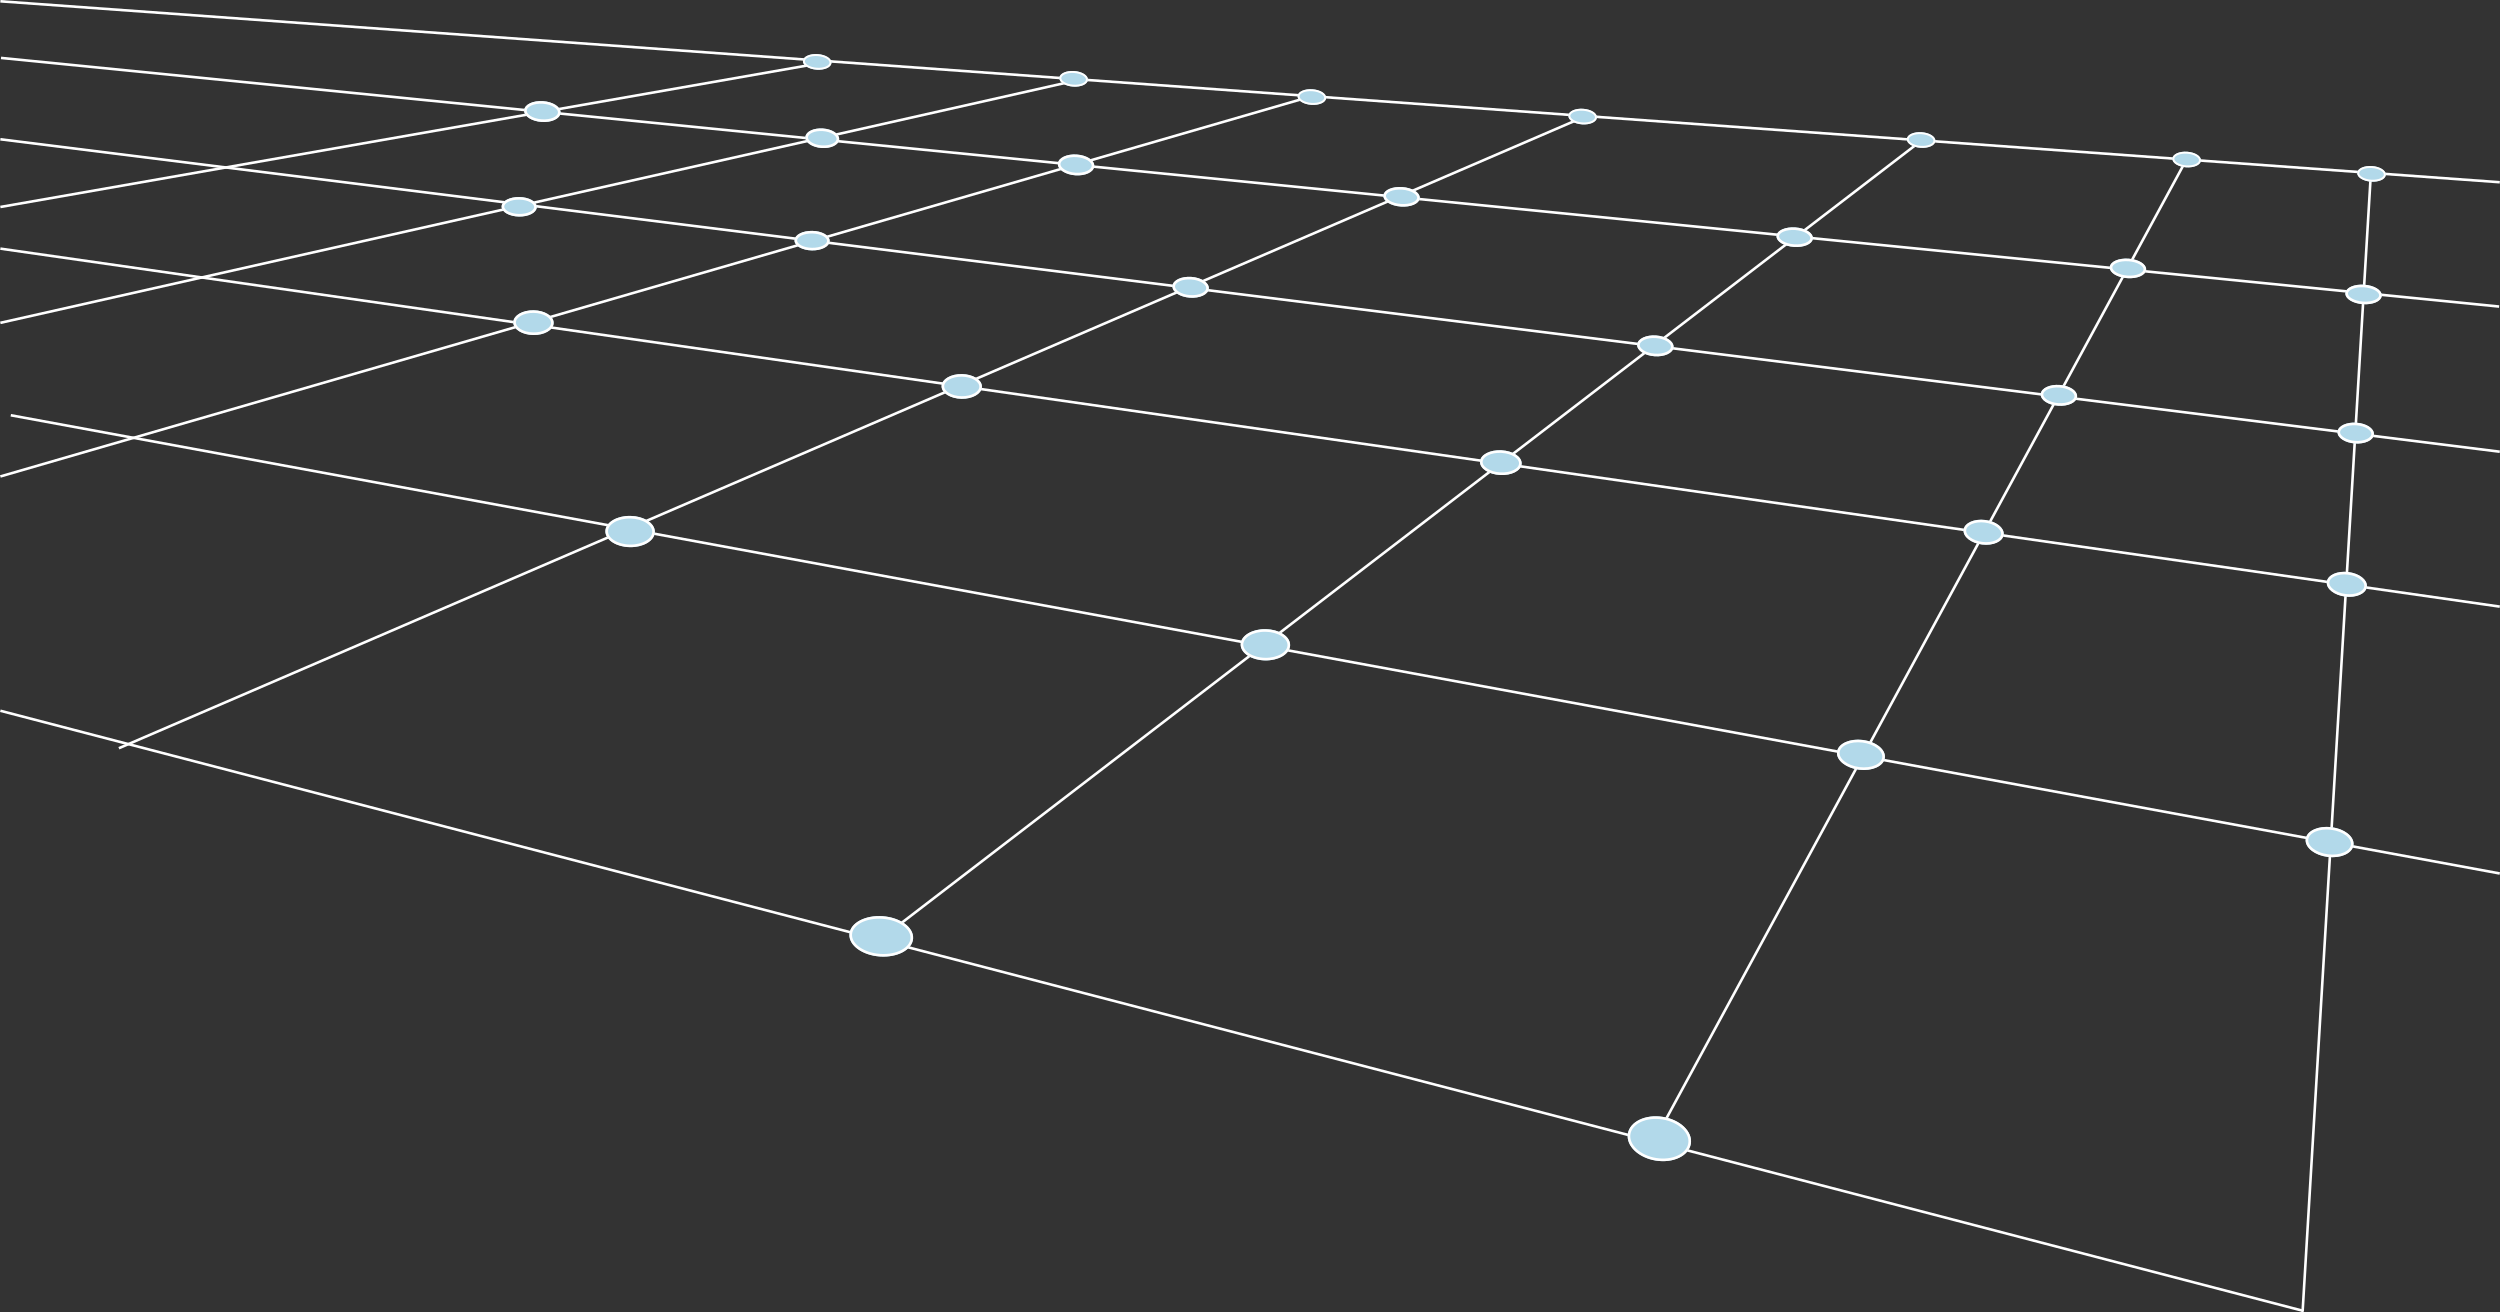 <svg xmlns="http://www.w3.org/2000/svg" width="1920.46" height="1007.965" viewBox="0 0 1920.46 1007.965"><rect x="0" y="0" width="1920.46" height="1007.965" fill="#333333" stroke="none"/><defs><style>.a,.e{fill:none;}.a,.b,.c{stroke:#fff;}.a{stroke-miterlimit:10;}.a,.b{stroke-width:2px;}.b,.c{fill:#b2d9ea;}.c{stroke-width:1.5px;}.d{stroke:none;}</style></defs><g transform="translate(-0.222 -149.503)"><line class="a" x2="1769" y2="461" transform="translate(0.5 695.5)"/><line class="a" x2="1912" y2="352" transform="translate(8.5 468.5)"/><line class="a" x2="1920" y2="275" transform="translate(0.5 340.5)"/><line class="a" x2="1920" y2="240" transform="translate(0.5 256.5)"/><line class="a" x2="1919" y2="191" transform="translate(1 194)"/><line class="a" x2="1920" y2="139" transform="translate(0.5 150.5)"/><line class="a" y1="753.778" x2="408.818" transform="translate(1269.682 274.5)"/><line class="a" y1="617.642" x2="805.152" transform="translate(672.348 256.5)"/><line class="a" y1="487.768" x2="1131.969" transform="translate(91.531 236.5)"/><line class="a" y1="294" x2="1014" transform="translate(0.5 221.5)"/><line class="a" y1="187" x2="830" transform="translate(0.5 210.5)"/><line class="a" y1="111" x2="633" transform="translate(0.5 197.5)"/><line class="a" y1="874.632" x2="52.459" transform="translate(1769.041 282.5)"/><g class="b" transform="translate(1253.368 1003.635) rotate(9)"><ellipse class="d" cx="24.5" cy="17" rx="24.5" ry="17"/><ellipse class="e" cx="24.5" cy="17" rx="23.5" ry="16"/></g><g class="b" transform="matrix(0.998, 0.07, -0.07, 0.998, 653.826, 851.61)"><ellipse class="d" cx="24.5" cy="15.5" rx="24.5" ry="15.5"/><ellipse class="e" cx="24.5" cy="15.5" rx="23.5" ry="14.5"/></g><g class="b" transform="matrix(0.998, 0.07, -0.07, 0.998, 901.43, 361.229)"><ellipse class="d" cx="14" cy="8" rx="14" ry="8"/><ellipse class="e" cx="14" cy="8" rx="13" ry="7"/></g><g class="b" transform="translate(1412.809 715.683) rotate(7)"><ellipse class="d" cx="18.5" cy="11.5" rx="18.5" ry="11.5"/><ellipse class="e" cx="18.5" cy="11.5" rx="17.5" ry="10.5"/></g><g class="b" transform="translate(1772.809 782.683) rotate(7)"><ellipse class="d" cx="18.5" cy="11.5" rx="18.5" ry="11.5"/><ellipse class="e" cx="18.5" cy="11.5" rx="17.5" ry="10.5"/></g><g class="b" transform="translate(1509.787 547.048) rotate(7)"><ellipse class="d" cx="15.5" cy="9.5" rx="15.5" ry="9.5"/><ellipse class="e" cx="15.5" cy="9.5" rx="14.5" ry="8.5"/></g><g class="b" transform="matrix(1, 0.017, -0.017, 1, 723.682, 436.597)"><ellipse class="d" cx="15.5" cy="9.5" rx="15.5" ry="9.5"/><ellipse class="e" cx="15.5" cy="9.5" rx="14.5" ry="8.5"/></g><g class="b" transform="matrix(1, 0.017, -0.017, 1, 394.682, 387.597)"><ellipse class="d" cx="15.5" cy="9.5" rx="15.5" ry="9.5"/><ellipse class="e" cx="15.5" cy="9.5" rx="14.5" ry="8.5"/></g><g class="b" transform="matrix(1, 0.017, -0.017, 1, 610.682, 326.632)"><ellipse class="d" cx="13.5" cy="7.5" rx="13.5" ry="7.5"/><ellipse class="e" cx="13.5" cy="7.5" rx="12.5" ry="6.5"/></g><g class="b" transform="matrix(1, 0.017, -0.017, 1, 385.682, 300.632)"><ellipse class="d" cx="13.5" cy="7.5" rx="13.5" ry="7.5"/><ellipse class="e" cx="13.5" cy="7.5" rx="12.5" ry="6.5"/></g><g class="b" transform="matrix(1, 0.017, -0.017, 1, 953.474, 632.495)"><ellipse class="d" cx="19" cy="12" rx="19" ry="12"/><ellipse class="e" cx="19" cy="12" rx="18" ry="11"/></g><g class="b" transform="matrix(1, 0.017, -0.017, 1, 465.474, 545.495)"><ellipse class="d" cx="19" cy="12" rx="19" ry="12"/><ellipse class="e" cx="19" cy="12" rx="18" ry="11"/></g><g class="b" transform="matrix(0.998, 0.07, -0.07, 0.998, 1063.43, 292.229)"><ellipse class="d" cx="14" cy="7.5" rx="14" ry="7.5"/><ellipse class="e" cx="14" cy="7.5" rx="13" ry="6.5"/></g><g class="b" transform="matrix(0.998, 0.07, -0.07, 0.998, 813.43, 267.229)"><ellipse class="d" cx="14" cy="8" rx="14" ry="8"/><ellipse class="e" cx="14" cy="8" rx="13" ry="7"/></g><g class="b" transform="matrix(0.998, 0.07, -0.07, 0.998, 619.428, 247.298)"><ellipse class="d" cx="13" cy="7.5" rx="13" ry="7.5"/><ellipse class="e" cx="13" cy="7.5" rx="12" ry="6.5"/></g><g class="b" transform="matrix(0.998, 0.07, -0.07, 0.998, 403.43, 226.229)"><ellipse class="d" cx="14" cy="8" rx="14" ry="8"/><ellipse class="e" cx="14" cy="8" rx="13" ry="7"/></g><g class="b" transform="matrix(0.998, 0.07, -0.07, 0.998, 1258.43, 406.229)"><ellipse class="d" cx="14" cy="8" rx="14" ry="8"/><ellipse class="e" cx="14" cy="8" rx="13" ry="7"/></g><g class="b" transform="matrix(0.998, 0.07, -0.07, 0.998, 1568.43, 444.229)"><ellipse class="d" cx="14" cy="8" rx="14" ry="8"/><ellipse class="e" cx="14" cy="8" rx="13" ry="7"/></g><g class="b" transform="matrix(0.998, 0.07, -0.07, 0.998, 1796.43, 473.229)"><ellipse class="d" cx="14" cy="8" rx="14" ry="8"/><ellipse class="e" cx="14" cy="8" rx="13" ry="7"/></g><g class="b" transform="translate(1788.787 587.048) rotate(7)"><ellipse class="d" cx="15.5" cy="9.5" rx="15.5" ry="9.5"/><ellipse class="e" cx="15.5" cy="9.5" rx="14.5" ry="8.5"/></g><g class="b" transform="matrix(0.998, 0.07, -0.07, 0.998, 1365.43, 323.229)"><ellipse class="d" cx="14" cy="7.5" rx="14" ry="7.5"/><ellipse class="e" cx="14" cy="7.5" rx="13" ry="6.5"/></g><g class="b" transform="matrix(0.998, 0.07, -0.07, 0.998, 1621.43, 347.229)"><ellipse class="d" cx="14" cy="7.5" rx="14" ry="7.5"/><ellipse class="e" cx="14" cy="7.5" rx="13" ry="6.5"/></g><g class="c" transform="matrix(0.998, 0.07, -0.07, 0.998, 1669.428, 265.298)"><ellipse class="d" cx="11" cy="6" rx="11" ry="6"/><ellipse class="e" cx="11" cy="6" rx="10.25" ry="5.25"/></g><g class="c" transform="matrix(0.998, 0.07, -0.07, 0.998, 1465.428, 250.298)"><ellipse class="d" cx="11" cy="6" rx="11" ry="6"/><ellipse class="e" cx="11" cy="6" rx="10.25" ry="5.25"/></g><g class="c" transform="matrix(0.998, 0.07, -0.07, 0.998, 1205.428, 232.298)"><ellipse class="d" cx="11" cy="6" rx="11" ry="6"/><ellipse class="e" cx="11" cy="6" rx="10.25" ry="5.25"/></g><g class="c" transform="matrix(0.998, 0.07, -0.07, 0.998, 997.428, 217.298)"><ellipse class="d" cx="11" cy="6" rx="11" ry="6"/><ellipse class="e" cx="11" cy="6" rx="10.25" ry="5.25"/></g><g class="c" transform="matrix(0.998, 0.07, -0.07, 0.998, 814.428, 203.298)"><ellipse class="d" cx="11" cy="6" rx="11" ry="6"/><ellipse class="e" cx="11" cy="6" rx="10.25" ry="5.25"/></g><g class="b" transform="matrix(0.999, 0.052, -0.052, 0.999, 1137.646, 494.576)"><ellipse class="d" cx="16" cy="9.5" rx="16" ry="9.5"/><ellipse class="e" cx="16" cy="9.5" rx="15" ry="8.5"/></g><g class="b" transform="matrix(0.998, 0.07, -0.07, 0.998, 1802.43, 367.229)"><ellipse class="d" cx="14" cy="7.5" rx="14" ry="7.5"/><ellipse class="e" cx="14" cy="7.5" rx="13" ry="6.5"/></g><g class="c" transform="matrix(0.998, 0.07, -0.07, 0.998, 1811.428, 276.298)"><ellipse class="d" cx="11" cy="6" rx="11" ry="6"/><ellipse class="e" cx="11" cy="6" rx="10.25" ry="5.25"/></g><g class="c" transform="matrix(0.998, 0.07, -0.07, 0.998, 617.428, 190.298)"><ellipse class="d" cx="11" cy="6" rx="11" ry="6"/><ellipse class="e" cx="11" cy="6" rx="10.25" ry="5.25"/></g></g></svg>